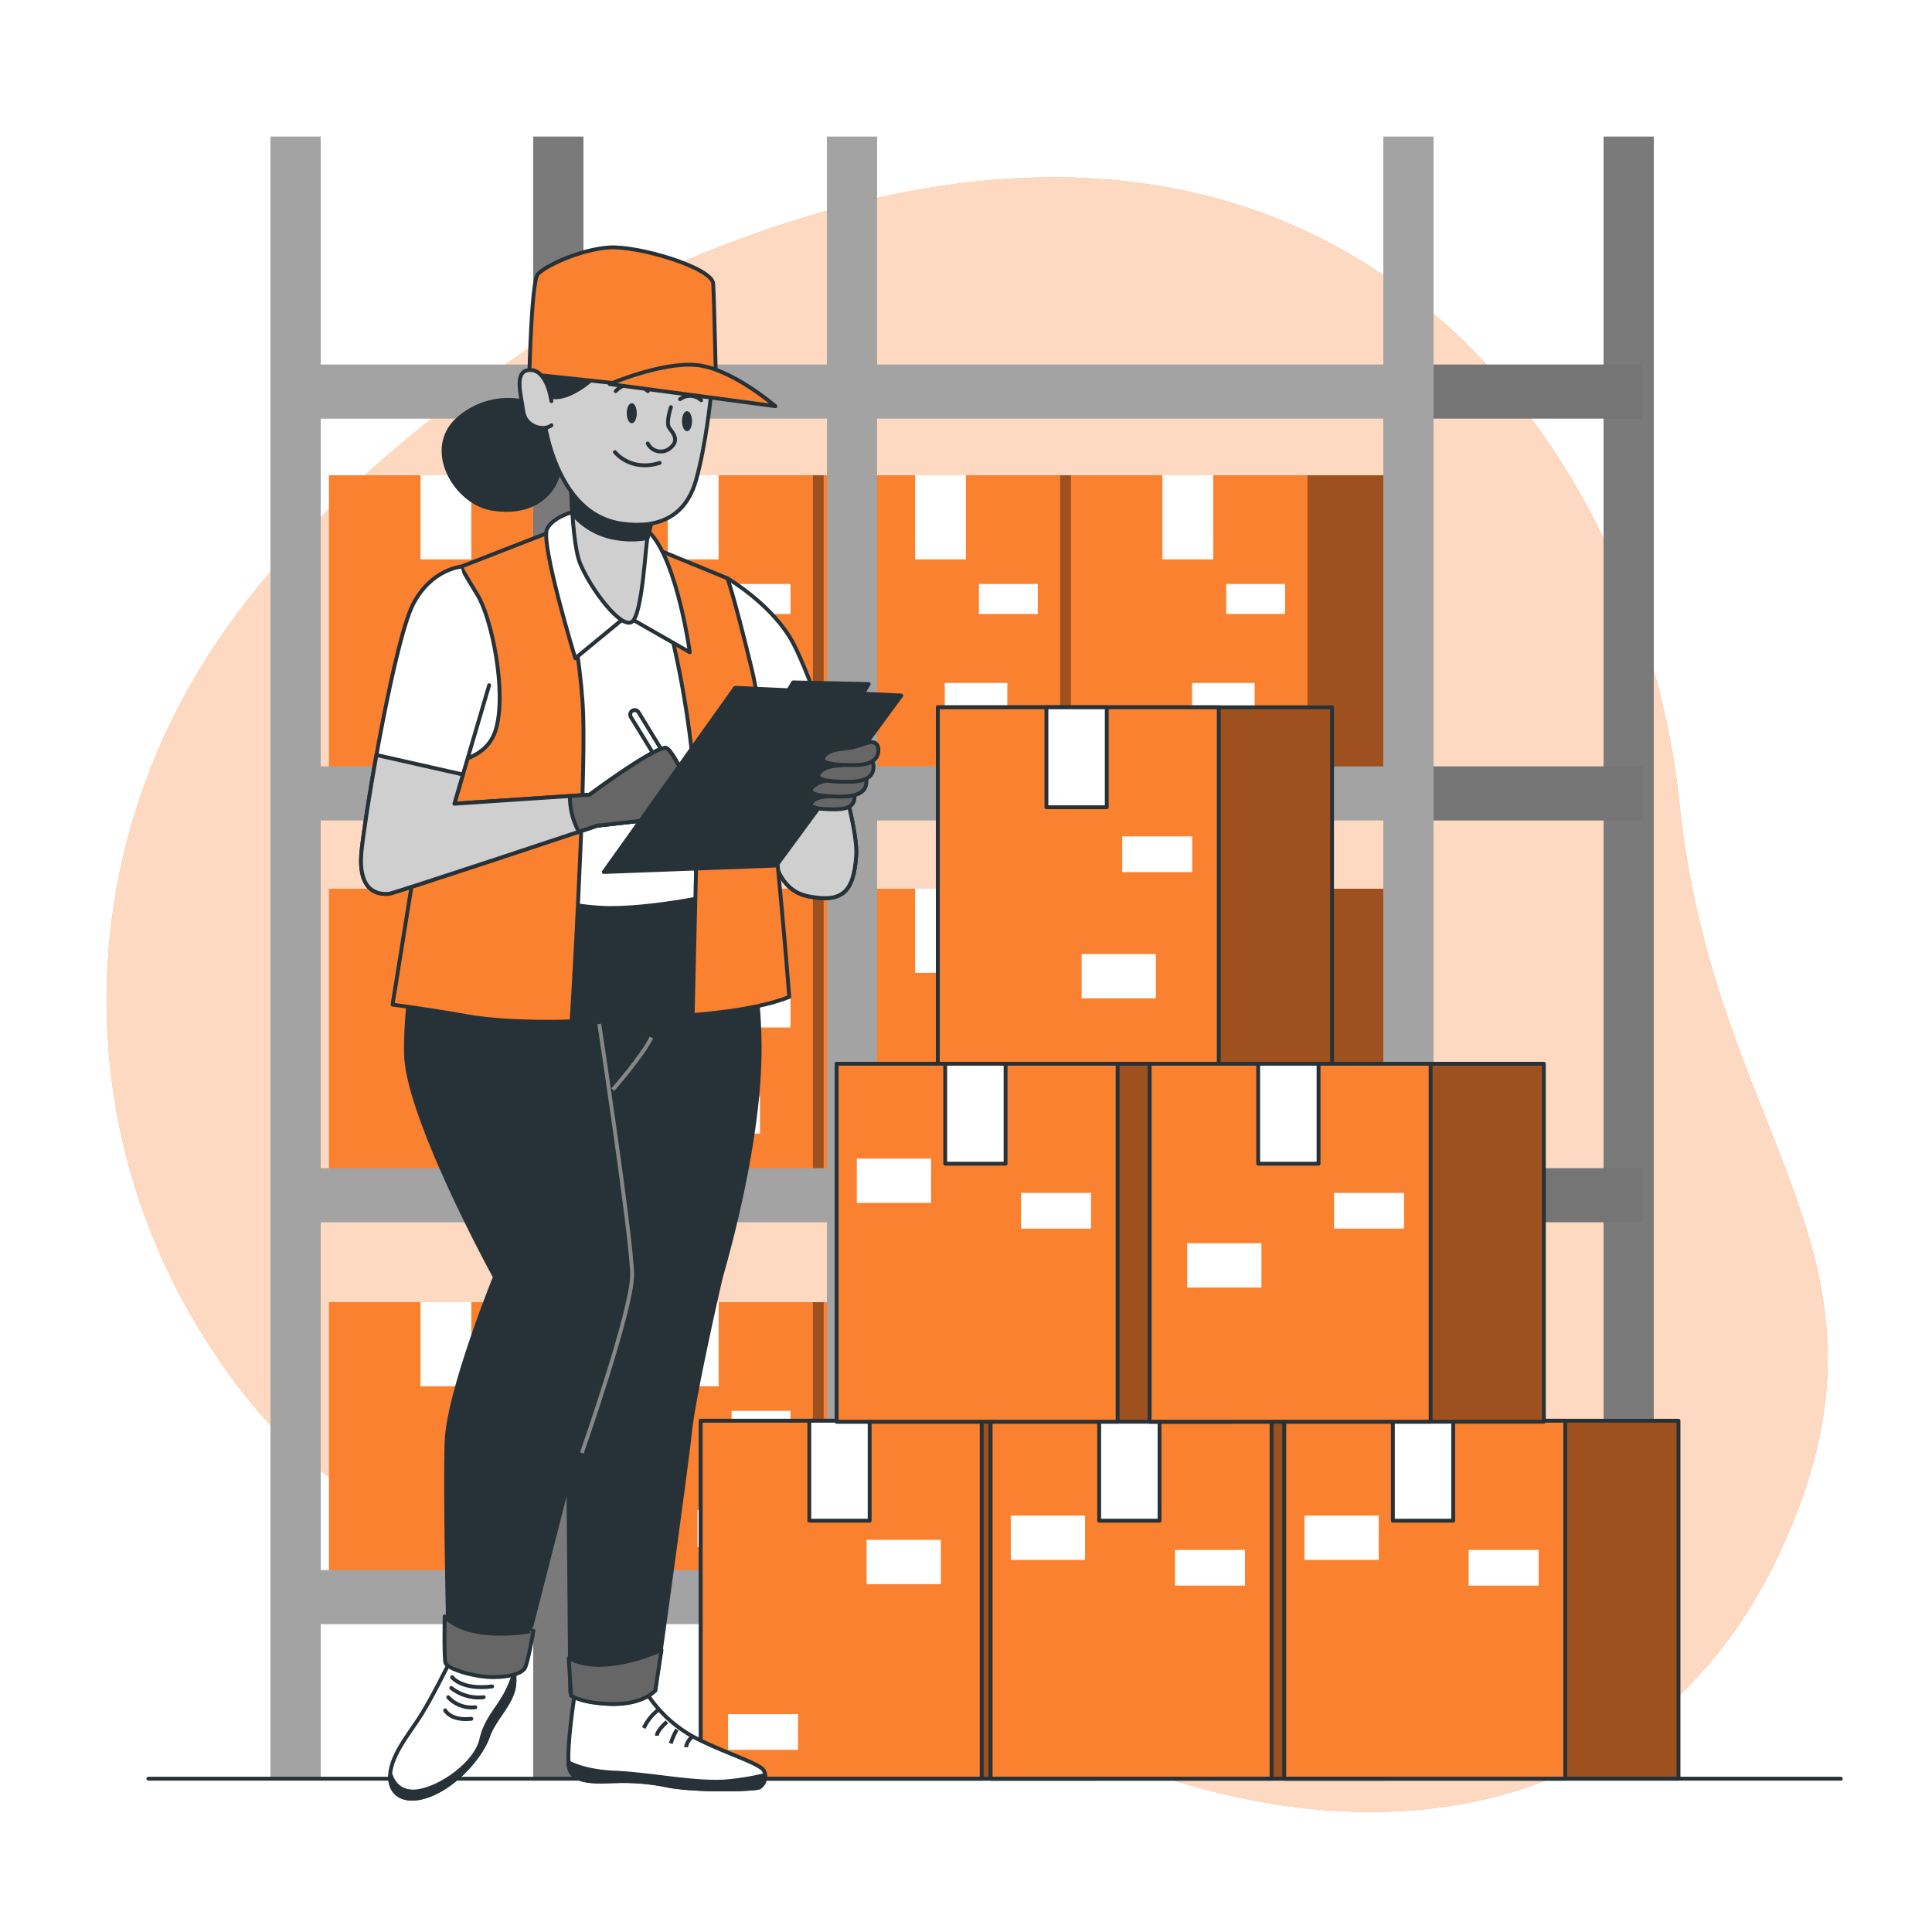 <svg class="animated" id="freepik_stories-checking-boxes" xmlns="http://www.w3.org/2000/svg" xmlns:xlink="http://www.w3.org/1999/xlink" viewBox="0 0 500 500" version="1.1" xmlns:svgjs="http://svgjs.com/svgjs"><style>svg#freepik_stories-checking-boxes:not(.animated) .animable {opacity: 0;}svg#freepik_stories-checking-boxes.animated #freepik--boxes-2--inject-221 {animation: 1.6s 1 forwards cubic-bezier(.36,-0.01,.5,1.38) fadeIn;animation-delay: 0s;}svg#freepik_stories-checking-boxes.animated #freepik--Character--inject-221 {animation: 1.5s Infinite  linear floating;animation-delay: 0s;}            @keyframes fadeIn {                0% {                    opacity: 0;                }                100% {                    opacity: 1;                }            }                    @keyframes floating {                0% {                    opacity: 1;                    transform: translateY(0px);                }                50% {                    transform: translateY(-10px);                }                100% {                    opacity: 1;                    transform: translateY(0px);                }            }        </style><g id="freepik--background-simple--inject-221" class="animable" style="transform-origin: 250.297px 257.414px;"><path d="M167.19,71.92S91.42,110.52,53.63,170,18.83,306,64.75,362.8s133.69,49.34,207.18,85.32,154.57,28.57,189.32-47.66S443.6,295.74,434.6,207.52,346.07-9.88,167.19,71.92Z" style="fill: rgb(250, 129, 47); transform-origin: 250.297px 257.414px;" id="ele7ngkli28tu" class="animable"></path><g id="el2bis81yoj08"><path d="M167.19,71.92S91.42,110.52,53.63,170,18.83,306,64.75,362.8s133.69,49.34,207.18,85.32,154.57,28.57,189.32-47.66S443.6,295.74,434.6,207.52,346.07-9.88,167.19,71.92Z" style="fill: rgb(255, 255, 255); opacity: 0.7; transform-origin: 250.297px 257.414px;" class="animable"></path></g></g><g id="freepik--boxes-2--inject-221" class="animable animator-active" style="transform-origin: 249px 247.84px;"><rect x="85.17" y="123" width="85.88" height="77.99" style="fill: rgb(250, 129, 47); transform-origin: 128.11px 161.995px;" id="el0075dr2zf1596" class="animable"></rect><g style="clip-path: url(&quot;#freepik--clip-path--inject-221&quot;); transform-origin: 128.11px 161.995px;" id="elk46m31hg5hm" class="animable"><g id="elmjfzy4zb0m"><rect x="85.17" y="123" width="85.88" height="77.99" style="opacity: 0.37; transform-origin: 128.11px 161.995px;" class="animable"></rect></g></g><rect x="85.17" y="123" width="61.2" height="77.99" style="fill: rgb(250, 129, 47); transform-origin: 115.77px 161.995px;" id="elydvnm53zqub" class="animable"></rect><rect x="108.83" y="123" width="13.15" height="21.77" style="fill: rgb(255, 255, 255); transform-origin: 115.405px 133.885px;" id="el7tagujgh5pe" class="animable"></rect><rect x="125.34" y="151.13" width="15.24" height="7.78" style="fill: rgb(255, 255, 255); transform-origin: 132.96px 155.02px;" id="elyqbfgsupr5a" class="animable"></rect><g id="el9ygevd1kgtc"><rect x="116.51" y="176.75" width="16.18" height="9.64" style="fill: rgb(255, 255, 255); transform-origin: 124.6px 181.57px; transform: rotate(13.9deg);" class="animable"></rect></g><rect x="149.17" y="123" width="85.88" height="77.99" style="fill: rgb(250, 129, 47); transform-origin: 192.11px 161.995px;" id="elu7ctp75uhna" class="animable"></rect><g style="clip-path: url(&quot;#freepik--clip-path-2--inject-221&quot;); transform-origin: 192.11px 161.995px;" id="ell7p6xdfmaja" class="animable"><g id="elq4qk3j8bmub"><rect x="149.17" y="123" width="85.88" height="77.99" style="opacity: 0.37; transform-origin: 192.11px 161.995px;" class="animable"></rect></g></g><rect x="149.17" y="123" width="61.2" height="77.99" style="fill: rgb(250, 129, 47); transform-origin: 179.77px 161.995px;" id="elyyvaoyuszn" class="animable"></rect><rect x="172.83" y="123" width="13.15" height="21.77" style="fill: rgb(255, 255, 255); transform-origin: 179.405px 133.885px;" id="elju5z2qy3y0m" class="animable"></rect><rect x="189.34" y="151.13" width="15.24" height="7.78" style="fill: rgb(255, 255, 255); transform-origin: 196.96px 155.02px;" id="elktfng2iwv0a" class="animable"></rect><g id="ele5ux68t83tb"><rect x="180.51" y="176.75" width="16.18" height="9.64" style="fill: rgb(255, 255, 255); transform-origin: 188.6px 181.57px; transform: rotate(13.9deg);" class="animable"></rect></g><rect x="213.17" y="123" width="85.88" height="77.99" style="fill: rgb(250, 129, 47); transform-origin: 256.11px 161.995px;" id="elyls0ztmn59b" class="animable"></rect><g style="clip-path: url(&quot;#freepik--clip-path-3--inject-221&quot;); transform-origin: 256.11px 161.995px;" id="el7m9c0rdxcrj" class="animable"><g id="elho61ni32y6"><rect x="213.17" y="123" width="85.88" height="77.99" style="opacity: 0.37; transform-origin: 256.11px 161.995px;" class="animable"></rect></g></g><rect x="213.17" y="123" width="61.2" height="77.99" style="fill: rgb(250, 129, 47); transform-origin: 243.77px 161.995px;" id="elx7dmull8ajt" class="animable"></rect><rect x="236.83" y="123" width="13.15" height="21.77" style="fill: rgb(255, 255, 255); transform-origin: 243.405px 133.885px;" id="elj7ae3gdfogj" class="animable"></rect><rect x="253.34" y="151.13" width="15.24" height="7.78" style="fill: rgb(255, 255, 255); transform-origin: 260.96px 155.02px;" id="elaprbpfup0c" class="animable"></rect><g id="elj2elzouqzte"><rect x="244.51" y="176.75" width="16.18" height="9.64" style="fill: rgb(255, 255, 255); transform-origin: 252.6px 181.57px; transform: rotate(13.9deg);" class="animable"></rect></g><rect x="277.17" y="123" width="85.88" height="77.99" style="fill: rgb(250, 129, 47); transform-origin: 320.11px 161.995px;" id="elk77pn53amq" class="animable"></rect><g style="clip-path: url(&quot;#freepik--clip-path-4--inject-221&quot;); transform-origin: 320.11px 161.995px;" id="el7keq1b4p5ob" class="animable"><g id="elm70qtgcarb"><rect x="277.17" y="123" width="85.88" height="77.99" style="opacity: 0.37; transform-origin: 320.11px 161.995px;" class="animable"></rect></g></g><rect x="277.17" y="123" width="61.2" height="77.99" style="fill: rgb(250, 129, 47); transform-origin: 307.77px 161.995px;" id="elsem37cr2hts" class="animable"></rect><rect x="300.83" y="123" width="13.15" height="21.77" style="fill: rgb(255, 255, 255); transform-origin: 307.405px 133.885px;" id="elar0cx7jl90g" class="animable"></rect><rect x="317.34" y="151.13" width="15.24" height="7.78" style="fill: rgb(255, 255, 255); transform-origin: 324.96px 155.02px;" id="elglf7gjn1wy" class="animable"></rect><g id="elinaglddlrj"><rect x="308.51" y="176.75" width="16.18" height="9.64" style="fill: rgb(255, 255, 255); transform-origin: 316.6px 181.57px; transform: rotate(13.9deg);" class="animable"></rect></g><rect x="85.17" y="230" width="85.88" height="77.99" style="fill: rgb(250, 129, 47); transform-origin: 128.11px 268.995px;" id="elie5ul7z0ere" class="animable"></rect><g style="clip-path: url(&quot;#freepik--clip-path-5--inject-221&quot;); transform-origin: 128.11px 268.995px;" id="ela4ramzodwwm" class="animable"><g id="elzn6zxb2dt2n"><rect x="85.17" y="230" width="85.88" height="77.99" style="opacity: 0.37; transform-origin: 128.11px 268.995px;" class="animable"></rect></g></g><rect x="85.17" y="230" width="61.2" height="77.99" style="fill: rgb(250, 129, 47); transform-origin: 115.77px 268.995px;" id="elv039wjgvre" class="animable"></rect><rect x="108.83" y="230" width="13.15" height="21.77" style="fill: rgb(255, 255, 255); transform-origin: 115.405px 240.885px;" id="ele9o4hzn1nxp" class="animable"></rect><rect x="125.34" y="258.13" width="15.24" height="7.78" style="fill: rgb(255, 255, 255); transform-origin: 132.96px 262.02px;" id="el5ayjuqgjrwa" class="animable"></rect><g id="el1d8kfh80kvj"><rect x="116.51" y="283.75" width="16.18" height="9.64" style="fill: rgb(255, 255, 255); transform-origin: 124.6px 288.57px; transform: rotate(13.9deg);" class="animable"></rect></g><rect x="149.17" y="230" width="85.88" height="77.99" style="fill: rgb(250, 129, 47); transform-origin: 192.11px 268.995px;" id="elazpq3qpl41" class="animable"></rect><g style="clip-path: url(&quot;#freepik--clip-path-6--inject-221&quot;); transform-origin: 192.11px 268.995px;" id="el9hplhqcsuv7" class="animable"><g id="elgpr13c9ww1f"><rect x="149.17" y="230" width="85.88" height="77.99" style="opacity: 0.37; transform-origin: 192.11px 268.995px;" class="animable"></rect></g></g><rect x="149.17" y="230" width="61.2" height="77.99" style="fill: rgb(250, 129, 47); transform-origin: 179.77px 268.995px;" id="eliee66l3l1eq" class="animable"></rect><rect x="172.83" y="230" width="13.15" height="21.77" style="fill: rgb(255, 255, 255); transform-origin: 179.405px 240.885px;" id="elyikep2m845" class="animable"></rect><rect x="189.34" y="258.13" width="15.24" height="7.78" style="fill: rgb(255, 255, 255); transform-origin: 196.96px 262.02px;" id="el6zffz4f8c2r" class="animable"></rect><g id="elgo7qag5ndl"><rect x="180.51" y="283.75" width="16.18" height="9.64" style="fill: rgb(255, 255, 255); transform-origin: 188.6px 288.57px; transform: rotate(13.9deg);" class="animable"></rect></g><rect x="213.17" y="230" width="85.88" height="77.99" style="fill: rgb(250, 129, 47); transform-origin: 256.11px 268.995px;" id="elup5gydo5yz" class="animable"></rect><g style="clip-path: url(&quot;#freepik--clip-path-7--inject-221&quot;); transform-origin: 256.11px 268.995px;" id="eliagwc8n0yqa" class="animable"><g id="elyeosrfa3tek"><rect x="213.17" y="230" width="85.88" height="77.99" style="opacity: 0.37; transform-origin: 256.11px 268.995px;" class="animable"></rect></g></g><rect x="213.17" y="230" width="61.2" height="77.99" style="fill: rgb(250, 129, 47); transform-origin: 243.77px 268.995px;" id="elrkvb8u7763k" class="animable"></rect><rect x="236.83" y="230" width="13.15" height="21.77" style="fill: rgb(255, 255, 255); transform-origin: 243.405px 240.885px;" id="elf3y6kt9r7aq" class="animable"></rect><rect x="253.34" y="258.13" width="15.24" height="7.78" style="fill: rgb(255, 255, 255); transform-origin: 260.96px 262.02px;" id="elmblevjnhwpr" class="animable"></rect><g id="elpr2usgf44ss"><rect x="244.51" y="283.75" width="16.18" height="9.64" style="fill: rgb(255, 255, 255); transform-origin: 252.6px 288.57px; transform: rotate(13.9deg);" class="animable"></rect></g><rect x="277.17" y="230" width="85.88" height="77.99" style="fill: rgb(250, 129, 47); transform-origin: 320.11px 268.995px;" id="elkuof8i7frmm" class="animable"></rect><g style="clip-path: url(&quot;#freepik--clip-path-8--inject-221&quot;); transform-origin: 320.11px 268.995px;" id="elqpcs5wdcob" class="animable"><g id="eltp20gqs49ji"><rect x="277.17" y="230" width="85.88" height="77.99" style="opacity: 0.37; transform-origin: 320.11px 268.995px;" class="animable"></rect></g></g><rect x="277.17" y="230" width="61.2" height="77.99" style="fill: rgb(250, 129, 47); transform-origin: 307.77px 268.995px;" id="elav7q9zjkau5" class="animable"></rect><rect x="300.83" y="230" width="13.15" height="21.77" style="fill: rgb(255, 255, 255); transform-origin: 307.405px 240.885px;" id="elwm8epef1fws" class="animable"></rect><rect x="317.34" y="258.13" width="15.24" height="7.78" style="fill: rgb(255, 255, 255); transform-origin: 324.96px 262.02px;" id="el1mhd7lxfsjk" class="animable"></rect><g id="eljb0s7mwzh0i"><rect x="308.51" y="283.75" width="16.18" height="9.64" style="fill: rgb(255, 255, 255); transform-origin: 316.6px 288.57px; transform: rotate(13.9deg);" class="animable"></rect></g><rect x="85.17" y="337" width="85.88" height="77.99" style="fill: rgb(250, 129, 47); transform-origin: 128.11px 375.995px;" id="elnldtzxevorp" class="animable"></rect><g style="clip-path: url(&quot;#freepik--clip-path-9--inject-221&quot;); transform-origin: 128.11px 375.995px;" id="elnp1em6inh5" class="animable"><g id="elxre6z4mlt9"><rect x="85.17" y="337" width="85.88" height="77.99" style="opacity: 0.37; transform-origin: 128.11px 375.995px;" class="animable"></rect></g></g><rect x="85.17" y="337" width="61.2" height="77.99" style="fill: rgb(250, 129, 47); transform-origin: 115.77px 375.995px;" id="elvosrhehgbpa" class="animable"></rect><rect x="108.83" y="337" width="13.15" height="21.77" style="fill: rgb(255, 255, 255); transform-origin: 115.405px 347.885px;" id="eldy3s13hgl88" class="animable"></rect><rect x="125.34" y="365.13" width="15.24" height="7.78" style="fill: rgb(255, 255, 255); transform-origin: 132.96px 369.02px;" id="elh82qdjpguov" class="animable"></rect><g id="elzz04iuhlgcf"><rect x="116.51" y="390.75" width="16.18" height="9.64" style="fill: rgb(255, 255, 255); transform-origin: 124.6px 395.57px; transform: rotate(13.9deg);" class="animable"></rect></g><rect x="149.17" y="337" width="85.88" height="77.99" style="fill: rgb(250, 129, 47); transform-origin: 192.11px 375.995px;" id="elz2hs4chh3w" class="animable"></rect><g style="clip-path: url(&quot;#freepik--clip-path-10--inject-221&quot;); transform-origin: 192.11px 375.995px;" id="el87yjuyzybu7" class="animable"><g id="elwvw35so289"><rect x="149.17" y="337" width="85.88" height="77.99" style="opacity: 0.37; transform-origin: 192.11px 375.995px;" class="animable"></rect></g></g><rect x="149.17" y="337" width="61.2" height="77.99" style="fill: rgb(250, 129, 47); transform-origin: 179.77px 375.995px;" id="elxlawx5d1yca" class="animable"></rect><rect x="172.83" y="337" width="13.15" height="21.77" style="fill: rgb(255, 255, 255); transform-origin: 179.405px 347.885px;" id="elpsu5n9m0wcp" class="animable"></rect><rect x="189.34" y="365.13" width="15.24" height="7.78" style="fill: rgb(255, 255, 255); transform-origin: 196.96px 369.02px;" id="elexkyn0wuv9" class="animable"></rect><g id="el0k5p1flan3y"><rect x="180.51" y="390.75" width="16.18" height="9.64" style="fill: rgb(255, 255, 255); transform-origin: 188.6px 395.57px; transform: rotate(13.9deg);" class="animable"></rect></g><rect x="213.17" y="337" width="85.88" height="77.99" style="fill: rgb(250, 129, 47); transform-origin: 256.11px 375.995px;" id="elep8nt1uk8av" class="animable"></rect><g style="clip-path: url(&quot;#freepik--clip-path-11--inject-221&quot;); transform-origin: 256.11px 375.995px;" id="el8rxcv5hmhuf" class="animable"><g id="elnie5zickvsj"><rect x="213.17" y="337" width="85.88" height="77.99" style="opacity: 0.37; transform-origin: 256.11px 375.995px;" class="animable"></rect></g></g><rect x="213.17" y="337" width="61.2" height="77.99" style="fill: rgb(250, 129, 47); transform-origin: 243.77px 375.995px;" id="el6xayqwbvryu" class="animable"></rect><rect x="236.83" y="337" width="13.15" height="21.77" style="fill: rgb(255, 255, 255); transform-origin: 243.405px 347.885px;" id="elvtne4b2gixd" class="animable"></rect><rect x="253.34" y="365.13" width="15.24" height="7.78" style="fill: rgb(255, 255, 255); transform-origin: 260.96px 369.02px;" id="elnl6srw24o39" class="animable"></rect><g id="eltz2cevmyk0n"><rect x="244.51" y="390.75" width="16.18" height="9.64" style="fill: rgb(255, 255, 255); transform-origin: 252.6px 395.57px; transform: rotate(13.9deg);" class="animable"></rect></g><rect x="277.17" y="337" width="85.88" height="77.99" style="fill: rgb(250, 129, 47); transform-origin: 320.11px 375.995px;" id="eldeeckkojr0a" class="animable"></rect><g style="clip-path: url(&quot;#freepik--clip-path-12--inject-221&quot;); transform-origin: 320.11px 375.995px;" id="elazj33zxhr9m" class="animable"><g id="elpka8xnkd5eb"><rect x="277.17" y="337" width="85.88" height="77.99" style="opacity: 0.37; transform-origin: 320.11px 375.995px;" class="animable"></rect></g></g><rect x="277.17" y="337" width="61.2" height="77.99" style="fill: rgb(250, 129, 47); transform-origin: 307.77px 375.995px;" id="elcjp6zmmbuo4" class="animable"></rect><rect x="300.83" y="337" width="13.15" height="21.77" style="fill: rgb(255, 255, 255); transform-origin: 307.405px 347.885px;" id="elmc30n36gguo" class="animable"></rect><rect x="317.34" y="365.13" width="15.24" height="7.78" style="fill: rgb(255, 255, 255); transform-origin: 324.96px 369.02px;" id="elrmzt7qbwdg7" class="animable"></rect><g id="eljnzau7d9i7"><rect x="308.51" y="390.75" width="16.18" height="9.64" style="fill: rgb(255, 255, 255); transform-origin: 316.6px 395.57px; transform: rotate(13.9deg);" class="animable"></rect></g><rect x="71" y="94.34" width="300" height="14" style="fill: rgb(163, 163, 163); transform-origin: 221px 101.34px;" id="elxqilmabc49" class="animable"></rect><rect x="71" y="198.34" width="300" height="14" style="fill: rgb(163, 163, 163); transform-origin: 221px 205.34px;" id="elp15771r155l" class="animable"></rect><rect x="71" y="302.33" width="300" height="14" style="fill: rgb(163, 163, 163); transform-origin: 221px 309.33px;" id="elqdrkoh7443" class="animable"></rect><rect x="71" y="406.33" width="300" height="14" style="fill: rgb(163, 163, 163); transform-origin: 221px 413.33px;" id="el19sxuxyyvi8" class="animable"></rect><rect x="415" y="35.34" width="13" height="425" style="fill: rgb(122, 122, 122); transform-origin: 421.5px 247.84px;" id="elzeobuyiyot" class="animable"></rect><rect x="138" y="35.34" width="13" height="425" style="fill: rgb(122, 122, 122); transform-origin: 144.5px 247.84px;" id="elzu6xpy3kpd" class="animable"></rect><rect x="364" y="94.34" width="61" height="14" style="fill: rgb(117, 117, 117); transform-origin: 394.5px 101.34px;" id="elvp4nll4g1gb" class="animable"></rect><rect x="364" y="198.34" width="61" height="14" style="fill: rgb(117, 117, 117); transform-origin: 394.5px 205.34px;" id="elm6q27wbfwod" class="animable"></rect><rect x="364" y="302.33" width="61" height="14" style="fill: rgb(117, 117, 117); transform-origin: 394.5px 309.33px;" id="el5hqgb0sjwjd" class="animable"></rect><rect x="364" y="406.33" width="61" height="14" style="fill: rgb(117, 117, 117); transform-origin: 394.5px 413.33px;" id="el57yo9xr70ik" class="animable"></rect><rect x="70" y="35.34" width="13" height="425" style="fill: rgb(163, 163, 163); transform-origin: 76.5px 247.84px;" id="el1f45x92dr6h" class="animable"></rect><rect x="214" y="35.34" width="13" height="425" style="fill: rgb(163, 163, 163); transform-origin: 220.5px 247.84px;" id="elvk5nbbwyc5" class="animable"></rect><rect x="358" y="35.34" width="13" height="425" style="fill: rgb(163, 163, 163); transform-origin: 364.5px 247.84px;" id="elvrga0x7onjn" class="animable"></rect></g><g id="freepik--boxes-1--inject-221" class="animable" style="transform-origin: 307.87px 321.69px;"><rect x="242.71" y="183.05" width="102.02" height="92.64" style="fill: rgb(250, 129, 47); transform-origin: 293.72px 229.37px;" id="elxxs5auojbx9" class="animable"></rect><g style="clip-path: url(&quot;#freepik--clip-path-13--inject-221&quot;); transform-origin: 293.72px 229.37px;" id="el5ulagzraq8k" class="animable"><g id="elxv4vh54b8d"><rect x="242.71" y="183.05" width="102.02" height="92.64" style="opacity: 0.37; transform-origin: 293.72px 229.37px;" class="animable"></rect></g></g><rect x="242.71" y="183.05" width="102.02" height="92.64" style="fill: none; stroke: rgb(38, 50, 56); stroke-linecap: round; stroke-linejoin: round; transform-origin: 293.72px 229.37px;" id="el194tqjt6dgr" class="animable"></rect><rect x="242.71" y="183.05" width="72.71" height="92.64" style="fill: rgb(250, 129, 47); stroke: rgb(38, 50, 56); stroke-linecap: round; stroke-linejoin: round; transform-origin: 279.065px 229.37px;" id="elky0hnbyazh" class="animable"></rect><rect x="270.81" y="183.05" width="15.62" height="25.86" style="fill: rgb(255, 255, 255); stroke: rgb(38, 50, 56); stroke-linecap: round; stroke-linejoin: round; transform-origin: 278.62px 195.98px;" id="eld1513smnh7" class="animable"></rect><rect x="290.43" y="216.46" width="18.11" height="9.24" style="fill: rgb(255, 255, 255); transform-origin: 299.485px 221.08px;" id="elc9lntqv6hfk" class="animable"></rect><g id="elcfgvqrr1p4"><rect x="279.93" y="246.9" width="19.22" height="11.46" style="fill: rgb(255, 255, 255); transform-origin: 289.54px 252.63px; transform: rotate(13.9deg);" class="animable"></rect></g><rect x="181.35" y="367.69" width="102.02" height="92.64" style="fill: rgb(250, 129, 47); transform-origin: 232.36px 414.01px;" id="elo3u9h4do1d" class="animable"></rect><g style="clip-path: url(&quot;#freepik--clip-path-14--inject-221&quot;); transform-origin: 232.36px 414.01px;" id="elsn7bzfbsg67" class="animable"><g id="el7vg9lilmykg"><rect x="181.35" y="367.69" width="102.02" height="92.64" style="opacity: 0.37; transform-origin: 232.36px 414.01px;" class="animable"></rect></g></g><rect x="181.35" y="367.69" width="102.02" height="92.64" style="fill: none; stroke: rgb(38, 50, 56); stroke-linecap: round; stroke-linejoin: round; transform-origin: 232.36px 414.01px;" id="elx1md4cn305c" class="animable"></rect><rect x="181.35" y="367.69" width="72.71" height="92.64" style="fill: rgb(250, 129, 47); stroke: rgb(38, 50, 56); stroke-linecap: round; stroke-linejoin: round; transform-origin: 217.705px 414.01px;" id="el1qtylv1zc18" class="animable"></rect><rect x="209.45" y="367.69" width="15.62" height="25.86" style="fill: rgb(255, 255, 255); stroke: rgb(38, 50, 56); stroke-linecap: round; stroke-linejoin: round; transform-origin: 217.26px 380.62px;" id="elbjs1p3o0sjq" class="animable"></rect><rect x="188.42" y="443.61" width="18.11" height="9.24" style="fill: rgb(255, 255, 255); transform-origin: 197.475px 448.23px;" id="elxjbxbt61cq" class="animable"></rect><g id="elz6jr7e4e75n"><rect x="224.27" y="398.52" width="19.22" height="11.46" style="fill: rgb(255, 255, 255); transform-origin: 233.88px 404.25px; transform: rotate(13.9deg);" class="animable"></rect></g><rect x="256.37" y="367.69" width="102.02" height="92.64" style="fill: rgb(250, 129, 47); transform-origin: 307.38px 414.01px;" id="elxbb1nl2uq9k" class="animable"></rect><g style="clip-path: url(&quot;#freepik--clip-path-15--inject-221&quot;); transform-origin: 307.38px 414.01px;" id="elt02e3zxtvyr" class="animable"><g id="eldfr80nf1vmr"><rect x="256.37" y="367.69" width="102.02" height="92.64" style="opacity: 0.37; transform-origin: 307.38px 414.01px;" class="animable"></rect></g></g><rect x="256.37" y="367.69" width="102.02" height="92.64" style="fill: none; stroke: rgb(38, 50, 56); stroke-linecap: round; stroke-linejoin: round; transform-origin: 307.38px 414.01px;" id="eld15e4o85uk" class="animable"></rect><rect x="256.37" y="367.69" width="72.71" height="92.64" style="fill: rgb(250, 129, 47); stroke: rgb(38, 50, 56); stroke-linecap: round; stroke-linejoin: round; transform-origin: 292.725px 414.01px;" id="ell1vjxdo0dx" class="animable"></rect><rect x="284.47" y="367.69" width="15.62" height="25.86" style="fill: rgb(255, 255, 255); stroke: rgb(38, 50, 56); stroke-linecap: round; stroke-linejoin: round; transform-origin: 292.28px 380.62px;" id="el1fhg7j48eb4" class="animable"></rect><rect x="304.09" y="401.11" width="18.11" height="9.24" style="fill: rgb(255, 255, 255); transform-origin: 313.145px 405.73px;" id="elc2u86bmrcnh" class="animable"></rect><g id="elrrjnsah00f8"><rect x="261.59" y="392.24" width="19.22" height="11.46" style="fill: rgb(255, 255, 255); transform-origin: 271.2px 397.97px; transform: rotate(13.9deg);" class="animable"></rect></g><rect x="332.37" y="367.69" width="102.02" height="92.64" style="fill: rgb(250, 129, 47); transform-origin: 383.38px 414.01px;" id="elicshiex13b" class="animable"></rect><g style="clip-path: url(&quot;#freepik--clip-path-16--inject-221&quot;); transform-origin: 383.38px 414.01px;" id="el5wxgqbjdxdc" class="animable"><g id="elvcewizczlne"><rect x="332.37" y="367.69" width="102.02" height="92.64" style="opacity: 0.37; transform-origin: 383.38px 414.01px;" class="animable"></rect></g></g><rect x="332.37" y="367.69" width="102.02" height="92.64" style="fill: none; stroke: rgb(38, 50, 56); stroke-linecap: round; stroke-linejoin: round; transform-origin: 383.38px 414.01px;" id="el8ly5m9pw1dt" class="animable"></rect><rect x="332.37" y="367.69" width="72.71" height="92.64" style="fill: rgb(250, 129, 47); stroke: rgb(38, 50, 56); stroke-linecap: round; stroke-linejoin: round; transform-origin: 368.725px 414.01px;" id="elwe76o62uhte" class="animable"></rect><rect x="360.47" y="367.69" width="15.62" height="25.86" style="fill: rgb(255, 255, 255); stroke: rgb(38, 50, 56); stroke-linecap: round; stroke-linejoin: round; transform-origin: 368.28px 380.62px;" id="elcfv8d2miz6v" class="animable"></rect><rect x="380.09" y="401.11" width="18.11" height="9.24" style="fill: rgb(255, 255, 255); transform-origin: 389.145px 405.73px;" id="el7cshym7g6tq" class="animable"></rect><g id="eldybno7uhtmv"><rect x="337.59" y="392.24" width="19.22" height="11.46" style="fill: rgb(255, 255, 255); transform-origin: 347.2px 397.97px; transform: rotate(13.9deg);" class="animable"></rect></g><rect x="216.53" y="275.3" width="102.02" height="92.64" style="fill: rgb(250, 129, 47); transform-origin: 267.54px 321.62px;" id="elx5zx8xevap" class="animable"></rect><g style="clip-path: url(&quot;#freepik--clip-path-17--inject-221&quot;); transform-origin: 267.54px 321.62px;" id="el7nurkn64e2" class="animable"><g id="el7rfy944csiw"><rect x="216.53" y="275.3" width="102.02" height="92.64" style="opacity: 0.37; transform-origin: 267.54px 321.62px;" class="animable"></rect></g></g><rect x="216.53" y="275.3" width="102.02" height="92.64" style="fill: none; stroke: rgb(38, 50, 56); stroke-linecap: round; stroke-linejoin: round; transform-origin: 267.54px 321.62px;" id="elg5pl6yu6adi" class="animable"></rect><rect x="216.53" y="275.3" width="72.71" height="92.64" style="fill: rgb(250, 129, 47); stroke: rgb(38, 50, 56); stroke-linecap: round; stroke-linejoin: round; transform-origin: 252.885px 321.62px;" id="elkz22uoys2v" class="animable"></rect><rect x="244.62" y="275.3" width="15.62" height="25.86" style="fill: rgb(255, 255, 255); stroke: rgb(38, 50, 56); stroke-linecap: round; stroke-linejoin: round; transform-origin: 252.43px 288.23px;" id="el91jpsjyuhx" class="animable"></rect><rect x="264.25" y="308.72" width="18.11" height="9.24" style="fill: rgb(255, 255, 255); transform-origin: 273.305px 313.34px;" id="elggc0yg34i8r" class="animable"></rect><g id="elv5mgow5h8iq"><rect x="221.74" y="299.85" width="19.22" height="11.46" style="fill: rgb(255, 255, 255); transform-origin: 231.35px 305.58px; transform: rotate(13.9deg);" class="animable"></rect></g><rect x="297.53" y="275.3" width="102.02" height="92.64" style="fill: rgb(250, 129, 47); transform-origin: 348.54px 321.62px;" id="eldx64qe0r13d" class="animable"></rect><g style="clip-path: url(&quot;#freepik--clip-path-18--inject-221&quot;); transform-origin: 348.54px 321.62px;" id="ely3wsxlyx82" class="animable"><g id="el37fdttz8xk9"><rect x="297.53" y="275.3" width="102.02" height="92.64" style="opacity: 0.37; transform-origin: 348.54px 321.62px;" class="animable"></rect></g></g><rect x="297.53" y="275.3" width="102.02" height="92.64" style="fill: none; stroke: rgb(38, 50, 56); stroke-linecap: round; stroke-linejoin: round; transform-origin: 348.54px 321.62px;" id="elbdcvidzsut6" class="animable"></rect><rect x="297.53" y="275.3" width="72.71" height="92.64" style="fill: rgb(250, 129, 47); stroke: rgb(38, 50, 56); stroke-linecap: round; stroke-linejoin: round; transform-origin: 333.885px 321.62px;" id="el57coxp0zdm8" class="animable"></rect><rect x="325.62" y="275.3" width="15.62" height="25.86" style="fill: rgb(255, 255, 255); stroke: rgb(38, 50, 56); stroke-linecap: round; stroke-linejoin: round; transform-origin: 333.43px 288.23px;" id="el4wcouibj9r3" class="animable"></rect><rect x="345.25" y="308.72" width="18.11" height="9.24" style="fill: rgb(255, 255, 255); transform-origin: 354.305px 313.34px;" id="elwr6bf5unlj" class="animable"></rect><g id="el723geve5itt"><rect x="307.24" y="321.75" width="19.22" height="11.46" style="fill: rgb(255, 255, 255); transform-origin: 316.85px 327.48px; transform: rotate(13.9deg);" class="animable"></rect></g></g><g id="freepik--Floor--inject-221" class="animable" style="transform-origin: 257.4px 460.33px;"><line x1="38.4" y1="460.33" x2="476.4" y2="460.33" style="fill: none; stroke: rgb(38, 50, 56); stroke-linecap: round; stroke-linejoin: round; transform-origin: 257.4px 460.33px;" id="ell86pw544ng" class="animable"></line></g><g id="freepik--Character--inject-221" class="animable" style="transform-origin: 163.344px 264.756px;"><path d="M116.2,430.47S112,439,109,443.82s-8.57,11.16-8,16.74,6.38,6.18,12.36,3,11.36-9.56,13-14.35,6.78-8.77,6.78-14.15-.4-6-2.39-6.58S118.19,427.08,116.2,430.47Z" style="fill: rgb(255, 255, 255); stroke: rgb(38, 50, 56); stroke-linecap: round; stroke-linejoin: round; transform-origin: 117.05px 446.718px;" id="elm7ttkr8pmc" class="animable"></path><path d="M133.14,435.05c0-.79,0-1.47,0-2.07a37.73,37.73,0,0,1-2,4.86c-2.2,4.39-5.39,7-6.58,12.36s-8.77,11.56-15.35,13.15-8-3.78-8-3.78l-.24,0a6.85,6.85,0,0,0,0,1c.6,5.58,6.38,6.18,12.36,3s11.36-9.56,13-14.35S133.14,440.43,133.14,435.05Z" style="fill: rgb(38, 50, 56); stroke: rgb(38, 50, 56); stroke-linecap: round; stroke-linejoin: round; transform-origin: 117.046px 449.237px;" id="elwr08d5ei4l9" class="animable"></path><path d="M117,434.05s2.4,3.39,10.37,2.4" style="fill: none; stroke: rgb(38, 50, 56); stroke-linecap: round; stroke-linejoin: round; transform-origin: 122.185px 435.341px;" id="el2x7v2s1l6zu" class="animable"></path><path d="M116.8,436.85a11.49,11.49,0,0,0,8.37,2.39" style="fill: none; stroke: rgb(38, 50, 56); stroke-linecap: round; stroke-linejoin: round; transform-origin: 120.985px 438.08px;" id="eliwzdwop7e1" class="animable"></path><path d="M116,439.24a8.23,8.23,0,0,0,7,2.59" style="fill: none; stroke: rgb(38, 50, 56); stroke-linecap: round; stroke-linejoin: round; transform-origin: 119.5px 440.563px;" id="elb3v1v2ab7y" class="animable"></path><path d="M115.2,442.63s1.4,2.79,6.78,2.19" style="fill: none; stroke: rgb(38, 50, 56); stroke-linecap: round; stroke-linejoin: round; transform-origin: 118.59px 443.767px;" id="els1ks0g2hry" class="animable"></path><path d="M167.22,438a33.82,33.82,0,0,0,12,11.36c7.77,4.19,17.74,7,18.53,9a3.35,3.35,0,0,1-1.19,4.19c-1,.59-15.75,1-23.52-.4a55.57,55.57,0,0,0-13.35-1.2c-3.59,0-11.36,1-12.36-3.39s1.59-20.33,1.59-20.33S160.64,440.63,167.22,438Z" style="fill: rgb(255, 255, 255); stroke: rgb(38, 50, 56); stroke-miterlimit: 10; transform-origin: 172.578px 450.163px;" id="elkb5zip68zlp" class="animable"></path><path d="M196.52,462.56a3.28,3.28,0,0,0,1.44-3.18,65.67,65.67,0,0,1-9.41,1.58c-8,.8-19.93-1.79-29.3-2.19-6.88-.29-10.64-1.88-12.15-2.69a10.33,10.33,0,0,0,.19,1.49c1,4.39,8.77,3.39,12.36,3.39a55.57,55.57,0,0,1,13.35,1.2C180.77,463.55,195.52,463.15,196.52,462.56Z" style="fill: rgb(38, 50, 56); stroke: rgb(38, 50, 56); stroke-miterlimit: 10; transform-origin: 172.545px 459.591px;" id="el6m4lkl5i7m" class="animable"></path><path d="M170.21,442.63a12.65,12.65,0,0,0-3.59,4.58" style="fill: none; stroke: rgb(38, 50, 56); stroke-miterlimit: 10; transform-origin: 168.415px 444.92px;" id="elwrjf8ge21d" class="animable"></path><path d="M172.6,445.61s-2.59,2.2-2.59,3.59" style="fill: none; stroke: rgb(38, 50, 56); stroke-miterlimit: 10; transform-origin: 171.305px 447.405px;" id="eliv9jyb1hf2" class="animable"></path><path d="M175.19,447.61a16.52,16.52,0,0,0-1.59,3.59" style="fill: none; stroke: rgb(38, 50, 56); stroke-miterlimit: 10; transform-origin: 174.395px 449.405px;" id="ell2wwit0shv" class="animable"></path><path d="M179.18,449.4s-1.6,1.4-1.6,2.79" style="fill: none; stroke: rgb(38, 50, 56); stroke-miterlimit: 10; transform-origin: 178.38px 450.795px;" id="el8wr234843fc" class="animable"></path><path d="M110.93,226.33s-6.34,30.17-5.84,46.67,23,57.5,23,57.5-12,29.5-12.5,42.5.52,54.85.52,54.85,5,2.9,9.53,2.9,9.94-2.28,9.94-2.28l11.51-45,.5,54.5a21.48,21.48,0,0,0,11,3,19.4,19.4,0,0,0,11-3.5s8-57.5,9-67,7.5-38,8-40,10-33.5,10-59-7.33-40.83-7.33-40.83-25.67-5.67-44.67-6.17A203.9,203.9,0,0,0,110.93,226.33Z" style="fill: rgb(38, 50, 56); stroke: rgb(38, 50, 56); stroke-linecap: round; stroke-linejoin: round; transform-origin: 150.826px 332.681px;" id="el183adjhhrkv" class="animable"></path><path d="M150.59,376s13-37,13-46-8.5-65-8.5-65" style="fill: none; stroke: rgb(135, 135, 135); stroke-miterlimit: 10; transform-origin: 157.09px 320.5px;" id="eld1u5npsykz9" class="animable"></path><path d="M158.59,282s7.5-8.5,10-13.5" style="fill: none; stroke: rgb(135, 135, 135); stroke-miterlimit: 10; transform-origin: 163.59px 275.25px;" id="el3ummp65m79u" class="animable"></path><path d="M188.26,149.67s10.33,6,16,15,18,47,17.33,56.66-3.66,12.34-12.33,10.67-9.33-11.33-11.33-19.33S185.26,154,185.26,154l-.33-4.67Z" style="fill: rgb(255, 255, 255); stroke: rgb(38, 50, 56); stroke-linecap: round; stroke-linejoin: round; transform-origin: 203.273px 190.897px;" id="elkdsfyx86u2t" class="animable"></path><path d="M221.59,221.33c.34-4.92-2.69-17.2-6.5-29.25L194,195c1.77,8.2,3.29,15.09,3.93,17.64,2,8,2.66,17.66,11.33,19.33S220.93,231,221.59,221.33Z" style="fill: rgb(207, 207, 207); stroke: rgb(38, 50, 56); stroke-linecap: round; stroke-linejoin: round; transform-origin: 207.808px 212.259px;" id="ele3kkbgyqyl" class="animable"></path><path d="M119.26,146.67s-8,1.66-10,15.66,2.67,37,2.67,37l-1,27s33.33,8.67,47,8.67,31.33-4.33,31.33-4.33-7.33-67.34-8.67-73-7.33-11.34-12.33-15-17.67-3.34-25-1.34-17.67,6-17.67,6Z" style="fill: rgb(255, 255, 255); stroke: rgb(38, 50, 56); stroke-linecap: round; stroke-linejoin: round; transform-origin: 149.011px 187.43px;" id="elia891me5jjj" class="animable"></path><path d="M143.26,137.33s7,28.34,7.67,47.67-3,79.33-3,79.33-15.67.67-27-1.33-19.34-3-19.34-3l10-62.33s13.67,1,16.67-8.67-1-29-4.67-35-4.33-7.33-4.33-7.33Z" style="fill: rgb(250, 129, 47); stroke: rgb(38, 50, 56); stroke-linecap: round; stroke-linejoin: round; transform-origin: 126.301px 200.884px;" id="elesp86bzshzr" class="animable"></path><path d="M173.59,163.67s7.34,28,6.67,56-1,43-1,43,16-1,25-4.67c0,0-5-65.33-9.67-84.67s-6.33-23.66-6.33-23.66L169.59,142Z" style="fill: rgb(250, 129, 47); stroke: rgb(38, 50, 56); stroke-linecap: round; stroke-linejoin: round; transform-origin: 186.925px 202.335px;" id="el5qynvjyv2o4" class="animable"></path><path d="M150.44,131.89s-7,1.3-8.84,4.94,7.28,33.54,7.28,33.54l13.26-10.92,16.38,9.36s-3.12-22.62-9.88-30.42S150.44,131.89,150.44,131.89Z" style="fill: rgb(255, 255, 255); stroke: rgb(38, 50, 56); stroke-linecap: round; stroke-linejoin: round; transform-origin: 159.937px 151.089px;" id="el5e2xrx2cros" class="animable"></path><path d="M147.58,112.92s-.26,26.25,2.6,33,10.4,16.64,13.26,15.08,3.64-20.54,4.16-21.84,2.6-12,2.6-12S151.48,122,147.58,112.92Z" style="fill: rgb(207, 207, 207); stroke: rgb(38, 50, 56); stroke-linecap: round; stroke-linejoin: round; transform-origin: 158.887px 137.042px;" id="el7qp5fd50qx8" class="animable"></path><path d="M147.58,112.92s-.1,10.54.55,20a18.61,18.61,0,0,0,11.76,6.44,23.66,23.66,0,0,0,7.69-.1.19.19,0,0,1,0-.07c.52-1.3,2.6-12,2.6-12S151.48,122,147.58,112.92Z" style="fill: rgb(38, 50, 56); stroke: rgb(38, 50, 56); stroke-linecap: round; stroke-linejoin: round; transform-origin: 158.877px 126.273px;" id="elpp6xplwpnqj" class="animable"></path><path d="M176.83,203.24l-2,1.22-11.57-18.91a1.17,1.17,0,0,1,.39-1.6h0a1.16,1.16,0,0,1,1.6.38Z" style="fill: rgb(255, 255, 255); stroke: rgb(38, 50, 56); stroke-linecap: round; stroke-linejoin: round; transform-origin: 169.961px 194.118px;" id="elsfi7jonpiim" class="animable"></path><path d="M119.26,146.67s-7.67.66-12.33,9.66-12,51.34-13.34,63.67,6,11.33,7,11.33,54-17.66,54-17.66l18-2s-2,1.66-.33,1.66,5-3.33,6.33-5.33-4-13-6-14.33-20,12-20,12l-35,2.33,9-30.67" style="fill: rgb(255, 255, 255); stroke: rgb(38, 50, 56); stroke-linecap: round; stroke-linejoin: round; transform-origin: 136.114px 189.01px;" id="ell3lowzbmeef" class="animable"></path><path d="M172.59,193.67c-2-1.34-20,12-20,12l-35,2.33,2.22-7.56-22.39-5.05c-1.85,10.27-3.3,19.76-3.83,24.61-1.33,12.33,6,11.33,7,11.33s54-17.66,54-17.66l18-2s-2,1.66-.33,1.66,5-3.33,6.33-5.33S174.59,195,172.59,193.67Z" style="fill: rgb(207, 207, 207); stroke: rgb(38, 50, 56); stroke-linecap: round; stroke-linejoin: round; transform-origin: 136.115px 212.462px;" id="elx98j68d2onb" class="animable"></path><path d="M172.59,193.67c-2-1.34-20,12-20,12l-5.1.34a19.21,19.21,0,0,0,2.31,9.25l4.79-1.59,18-2s-2,1.66-.33,1.66,5-3.33,6.33-5.33S174.59,195,172.59,193.67Z" style="fill: rgb(102, 102, 102); stroke: rgb(38, 50, 56); stroke-linecap: round; stroke-linejoin: round; transform-origin: 163.145px 204.418px;" id="el2oiacmnapjk" class="animable"></path><polygon points="190.26 178 156.26 225.67 200.93 224 233.26 180 190.26 178" style="fill: rgb(38, 50, 56); stroke: rgb(38, 50, 56); stroke-linecap: round; stroke-linejoin: round; transform-origin: 194.76px 201.835px;" id="el0o8q8db681ag" class="animable"></polygon><polygon points="205.27 176.6 202.66 180.94 222.21 181.38 224.82 177.03 205.27 176.6" style="fill: rgb(38, 50, 56); stroke: rgb(38, 50, 56); stroke-linecap: round; stroke-linejoin: round; transform-origin: 213.74px 178.99px;" id="el288738g1vmj" class="animable"></polygon><path d="M218.48,205.05a19.87,19.87,0,0,1-4.76,1.1c-2,.09-3.84,1.1-3.84,2.11s3.57,1.19,6.13,1.19,4.57-.55,5-2.2S220.86,204.14,218.48,205.05Z" style="fill: rgb(102, 102, 102); stroke: rgb(38, 50, 56); stroke-linecap: round; stroke-linejoin: round; transform-origin: 215.51px 207.11px;" id="el263s66sedqs" class="animable"></path><path d="M220.78,200.58a25.31,25.31,0,0,1-6,1.4c-2.55.11-4.87,1.39-4.87,2.66s4.52,1.51,7.77,1.51,5.8-.69,6.38-2.78S223.8,199.42,220.78,200.58Z" style="fill: rgb(102, 102, 102); stroke: rgb(38, 50, 56); stroke-linecap: round; stroke-linejoin: round; transform-origin: 217.071px 203.186px;" id="ellzia3b8oqld" class="animable"></path><path d="M222.63,196.76a25.31,25.31,0,0,1-6,1.4c-2.56.11-4.88,1.39-4.88,2.66s4.53,1.51,7.78,1.51,5.8-.69,6.38-2.78S225.65,195.6,222.63,196.76Z" style="fill: rgb(102, 102, 102); stroke: rgb(38, 50, 56); stroke-linecap: round; stroke-linejoin: round; transform-origin: 218.916px 199.366px;" id="elzmef09mh0r" class="animable"></path><path d="M223.88,192.44a25.51,25.51,0,0,1-6,1.39c-2.55.11-4.87,1.39-4.87,2.67s4.52,1.51,7.77,1.51,5.8-.7,6.38-2.79S226.9,191.28,223.88,192.44Z" style="fill: rgb(102, 102, 102); stroke: rgb(38, 50, 56); stroke-linecap: round; stroke-linejoin: round; transform-origin: 220.171px 195.046px;" id="el9xj78wwghi" class="animable"></path><path d="M115.08,418.32s-.21,10.36.2,12,7.67,3.72,12.22,3.72,7.46-1,8.29-2.27,2.27-9.74,2.27-9.74S121.91,425.37,115.08,418.32Z" style="fill: rgb(102, 102, 102); stroke: rgb(38, 50, 56); stroke-linecap: round; stroke-linejoin: round; transform-origin: 126.543px 426.18px;" id="elhwf1imj1ym" class="animable"></path><path d="M138,104.6a19.5,19.5,0,0,0-19.23,3.64c-9.1,7.8-1,21.84,8.58,23.4s15.85-2.86,17.41-9.88S143.74,104.34,138,104.6Z" style="fill: rgb(38, 50, 56); stroke: rgb(38, 50, 56); stroke-linecap: round; stroke-linejoin: round; transform-origin: 130.002px 117.723px;" id="elk8mm75u2ggm" class="animable"></path><path d="M184,102.26s-1.3,13-3.9,22.1-9.36,12.48-19,11.18-15.08-9.1-18.2-18.2-3.38-21.58-3.38-21.58Z" style="fill: rgb(207, 207, 207); stroke: rgb(38, 50, 56); stroke-linecap: round; stroke-linejoin: round; transform-origin: 161.76px 115.784px;" id="elhgvvrppfq4l" class="animable"></path><path d="M140.88,102S144,104.86,151,99.92s3.64-7.28,3.64-7.28l-16.64,1Z" style="fill: rgb(38, 50, 56); stroke: rgb(38, 50, 56); stroke-linecap: round; stroke-linejoin: round; transform-origin: 146.723px 97.732px;" id="el09au6ndmujgj" class="animable"></path><path d="M173.64,105.38s-1.3,3.9-.52,5.2,2.86,3.12.52,5.2a3.77,3.77,0,0,1-6-1" style="fill: none; stroke: rgb(38, 50, 56); stroke-linecap: round; stroke-linejoin: round; transform-origin: 171.179px 111.116px;" id="eljkhxz7pawe" class="animable"></path><path d="M159.14,117s4,5.19,11.58,2.8" style="fill: none; stroke: rgb(38, 50, 56); stroke-linecap: round; stroke-linejoin: round; transform-origin: 164.93px 118.715px;" id="elef32y36vh0i" class="animable"></path><path d="M164.8,106.94c0,1.44-.58,2.6-1.3,2.6s-1.3-1.16-1.3-2.6.58-2.6,1.3-2.6S164.8,105.5,164.8,106.94Z" style="fill: rgb(38, 50, 56); transform-origin: 163.5px 106.94px;" id="elnb5ph81hzk" class="animable"></path><path d="M179.1,109c0,1.44-.58,2.6-1.3,2.6s-1.3-1.16-1.3-2.6.58-2.6,1.3-2.6S179.1,107.58,179.1,109Z" style="fill: rgb(38, 50, 56); transform-origin: 177.8px 109px;" id="elik3ru6gw4k" class="animable"></path><path d="M159.34,101.22s3.64-4.16,8.32,0" style="fill: none; stroke: rgb(38, 50, 56); stroke-linecap: round; stroke-linejoin: round; transform-origin: 163.5px 100.296px;" id="elo2l912py7v" class="animable"></path><path d="M176,103.3a4.33,4.33,0,0,1,5.46.26" style="fill: none; stroke: rgb(38, 50, 56); stroke-linecap: round; stroke-linejoin: round; transform-origin: 178.73px 103.007px;" id="elxanbumy3y5" class="animable"></path><path d="M137,96.8l48.36,5.2s-.52-24.44-.78-28.59-19.5-9.88-27-9.36-16.9,4.94-18.46,7S137,96.8,137,96.8Z" style="fill: rgb(250, 129, 47); stroke: rgb(38, 50, 56); stroke-linecap: round; stroke-linejoin: round; transform-origin: 161.18px 83.008px;" id="eloclrc9x28y" class="animable"></path><path d="M157.78,99.4l42.89,5.72s-11.43-9.88-20.53-10.66S157.78,99.4,157.78,99.4Z" style="fill: rgb(250, 129, 47); stroke: rgb(38, 50, 56); stroke-linecap: round; stroke-linejoin: round; transform-origin: 179.225px 99.754px;" id="elvf4lq4cc4fc" class="animable"></path><path d="M142.7,103.82s-1-8.06-5.46-8.06-2.34,6.5-1.82,10.66,5.46,5.2,7.28,3.64" style="fill: rgb(207, 207, 207); stroke: rgb(38, 50, 56); stroke-linecap: round; stroke-linejoin: round; transform-origin: 138.58px 103.254px;" id="elmrxvhvb1ys" class="animable"></path><path d="M147.18,429.09l.62,9.74s2.75,2.06,10.79,2.17,11-3.5,11-3.5L171.2,427S156.29,434.06,147.18,429.09Z" style="fill: rgb(102, 102, 102); stroke: rgb(38, 50, 56); stroke-linecap: round; stroke-linejoin: round; transform-origin: 159.19px 434.001px;" id="eloo43y1n5qyj" class="animable"></path></g><defs>     <filter id="active" height="200%">         <feMorphology in="SourceAlpha" result="DILATED" operator="dilate" radius="2"></feMorphology>                <feFlood flood-color="#32DFEC" flood-opacity="1" result="PINK"></feFlood>        <feComposite in="PINK" in2="DILATED" operator="in" result="OUTLINE"></feComposite>        <feMerge>            <feMergeNode in="OUTLINE"></feMergeNode>            <feMergeNode in="SourceGraphic"></feMergeNode>        </feMerge>    </filter>    <filter id="hover" height="200%">        <feMorphology in="SourceAlpha" result="DILATED" operator="dilate" radius="2"></feMorphology>                <feFlood flood-color="#ff0000" flood-opacity="0.5" result="PINK"></feFlood>        <feComposite in="PINK" in2="DILATED" operator="in" result="OUTLINE"></feComposite>        <feMerge>            <feMergeNode in="OUTLINE"></feMergeNode>            <feMergeNode in="SourceGraphic"></feMergeNode>        </feMerge>            <feColorMatrix type="matrix" values="0   0   0   0   0                0   1   0   0   0                0   0   0   0   0                0   0   0   1   0 "></feColorMatrix>    </filter></defs><defs><clipPath id="freepik--clip-path--inject-221"><rect x="85.17" y="123" width="85.88" height="77.99" style="fill:#FA812F"></rect></clipPath><clipPath id="freepik--clip-path-2--inject-221"><rect x="149.17" y="123" width="85.88" height="77.99" style="fill:#FA812F"></rect></clipPath><clipPath id="freepik--clip-path-3--inject-221"><rect x="213.17" y="123" width="85.88" height="77.99" style="fill:#FA812F"></rect></clipPath><clipPath id="freepik--clip-path-4--inject-221"><rect x="277.17" y="123" width="85.88" height="77.99" style="fill:#FA812F"></rect></clipPath><clipPath id="freepik--clip-path-5--inject-221"><rect x="85.17" y="230" width="85.88" height="77.99" style="fill:#FA812F"></rect></clipPath><clipPath id="freepik--clip-path-6--inject-221"><rect x="149.17" y="230" width="85.88" height="77.99" style="fill:#FA812F"></rect></clipPath><clipPath id="freepik--clip-path-7--inject-221"><rect x="213.17" y="230" width="85.88" height="77.99" style="fill:#FA812F"></rect></clipPath><clipPath id="freepik--clip-path-8--inject-221"><rect x="277.17" y="230" width="85.88" height="77.99" style="fill:#FA812F"></rect></clipPath><clipPath id="freepik--clip-path-9--inject-221"><rect x="85.17" y="337" width="85.88" height="77.99" style="fill:#FA812F"></rect></clipPath><clipPath id="freepik--clip-path-10--inject-221"><rect x="149.17" y="337" width="85.88" height="77.99" style="fill:#FA812F"></rect></clipPath><clipPath id="freepik--clip-path-11--inject-221"><rect x="213.17" y="337" width="85.88" height="77.99" style="fill:#FA812F"></rect></clipPath><clipPath id="freepik--clip-path-12--inject-221"><rect x="277.17" y="337" width="85.88" height="77.99" style="fill:#FA812F"></rect></clipPath><clipPath id="freepik--clip-path-13--inject-221"><rect x="242.71" y="183.05" width="102.02" height="92.64" style="fill:#FA812F;stroke:#263238;stroke-linecap:round;stroke-linejoin:round"></rect></clipPath><clipPath id="freepik--clip-path-14--inject-221"><rect x="181.35" y="367.69" width="102.02" height="92.64" style="fill:#FA812F;stroke:#263238;stroke-linecap:round;stroke-linejoin:round"></rect></clipPath><clipPath id="freepik--clip-path-15--inject-221"><rect x="256.37" y="367.69" width="102.02" height="92.64" style="fill:#FA812F;stroke:#263238;stroke-linecap:round;stroke-linejoin:round"></rect></clipPath><clipPath id="freepik--clip-path-16--inject-221"><rect x="332.37" y="367.69" width="102.02" height="92.64" style="fill:#FA812F;stroke:#263238;stroke-linecap:round;stroke-linejoin:round"></rect></clipPath><clipPath id="freepik--clip-path-17--inject-221"><rect x="216.53" y="275.3" width="102.02" height="92.64" style="fill:#FA812F;stroke:#263238;stroke-linecap:round;stroke-linejoin:round"></rect></clipPath><clipPath id="freepik--clip-path-18--inject-221"><rect x="297.53" y="275.3" width="102.02" height="92.64" style="fill:#FA812F;stroke:#263238;stroke-linecap:round;stroke-linejoin:round"></rect></clipPath></defs></svg>